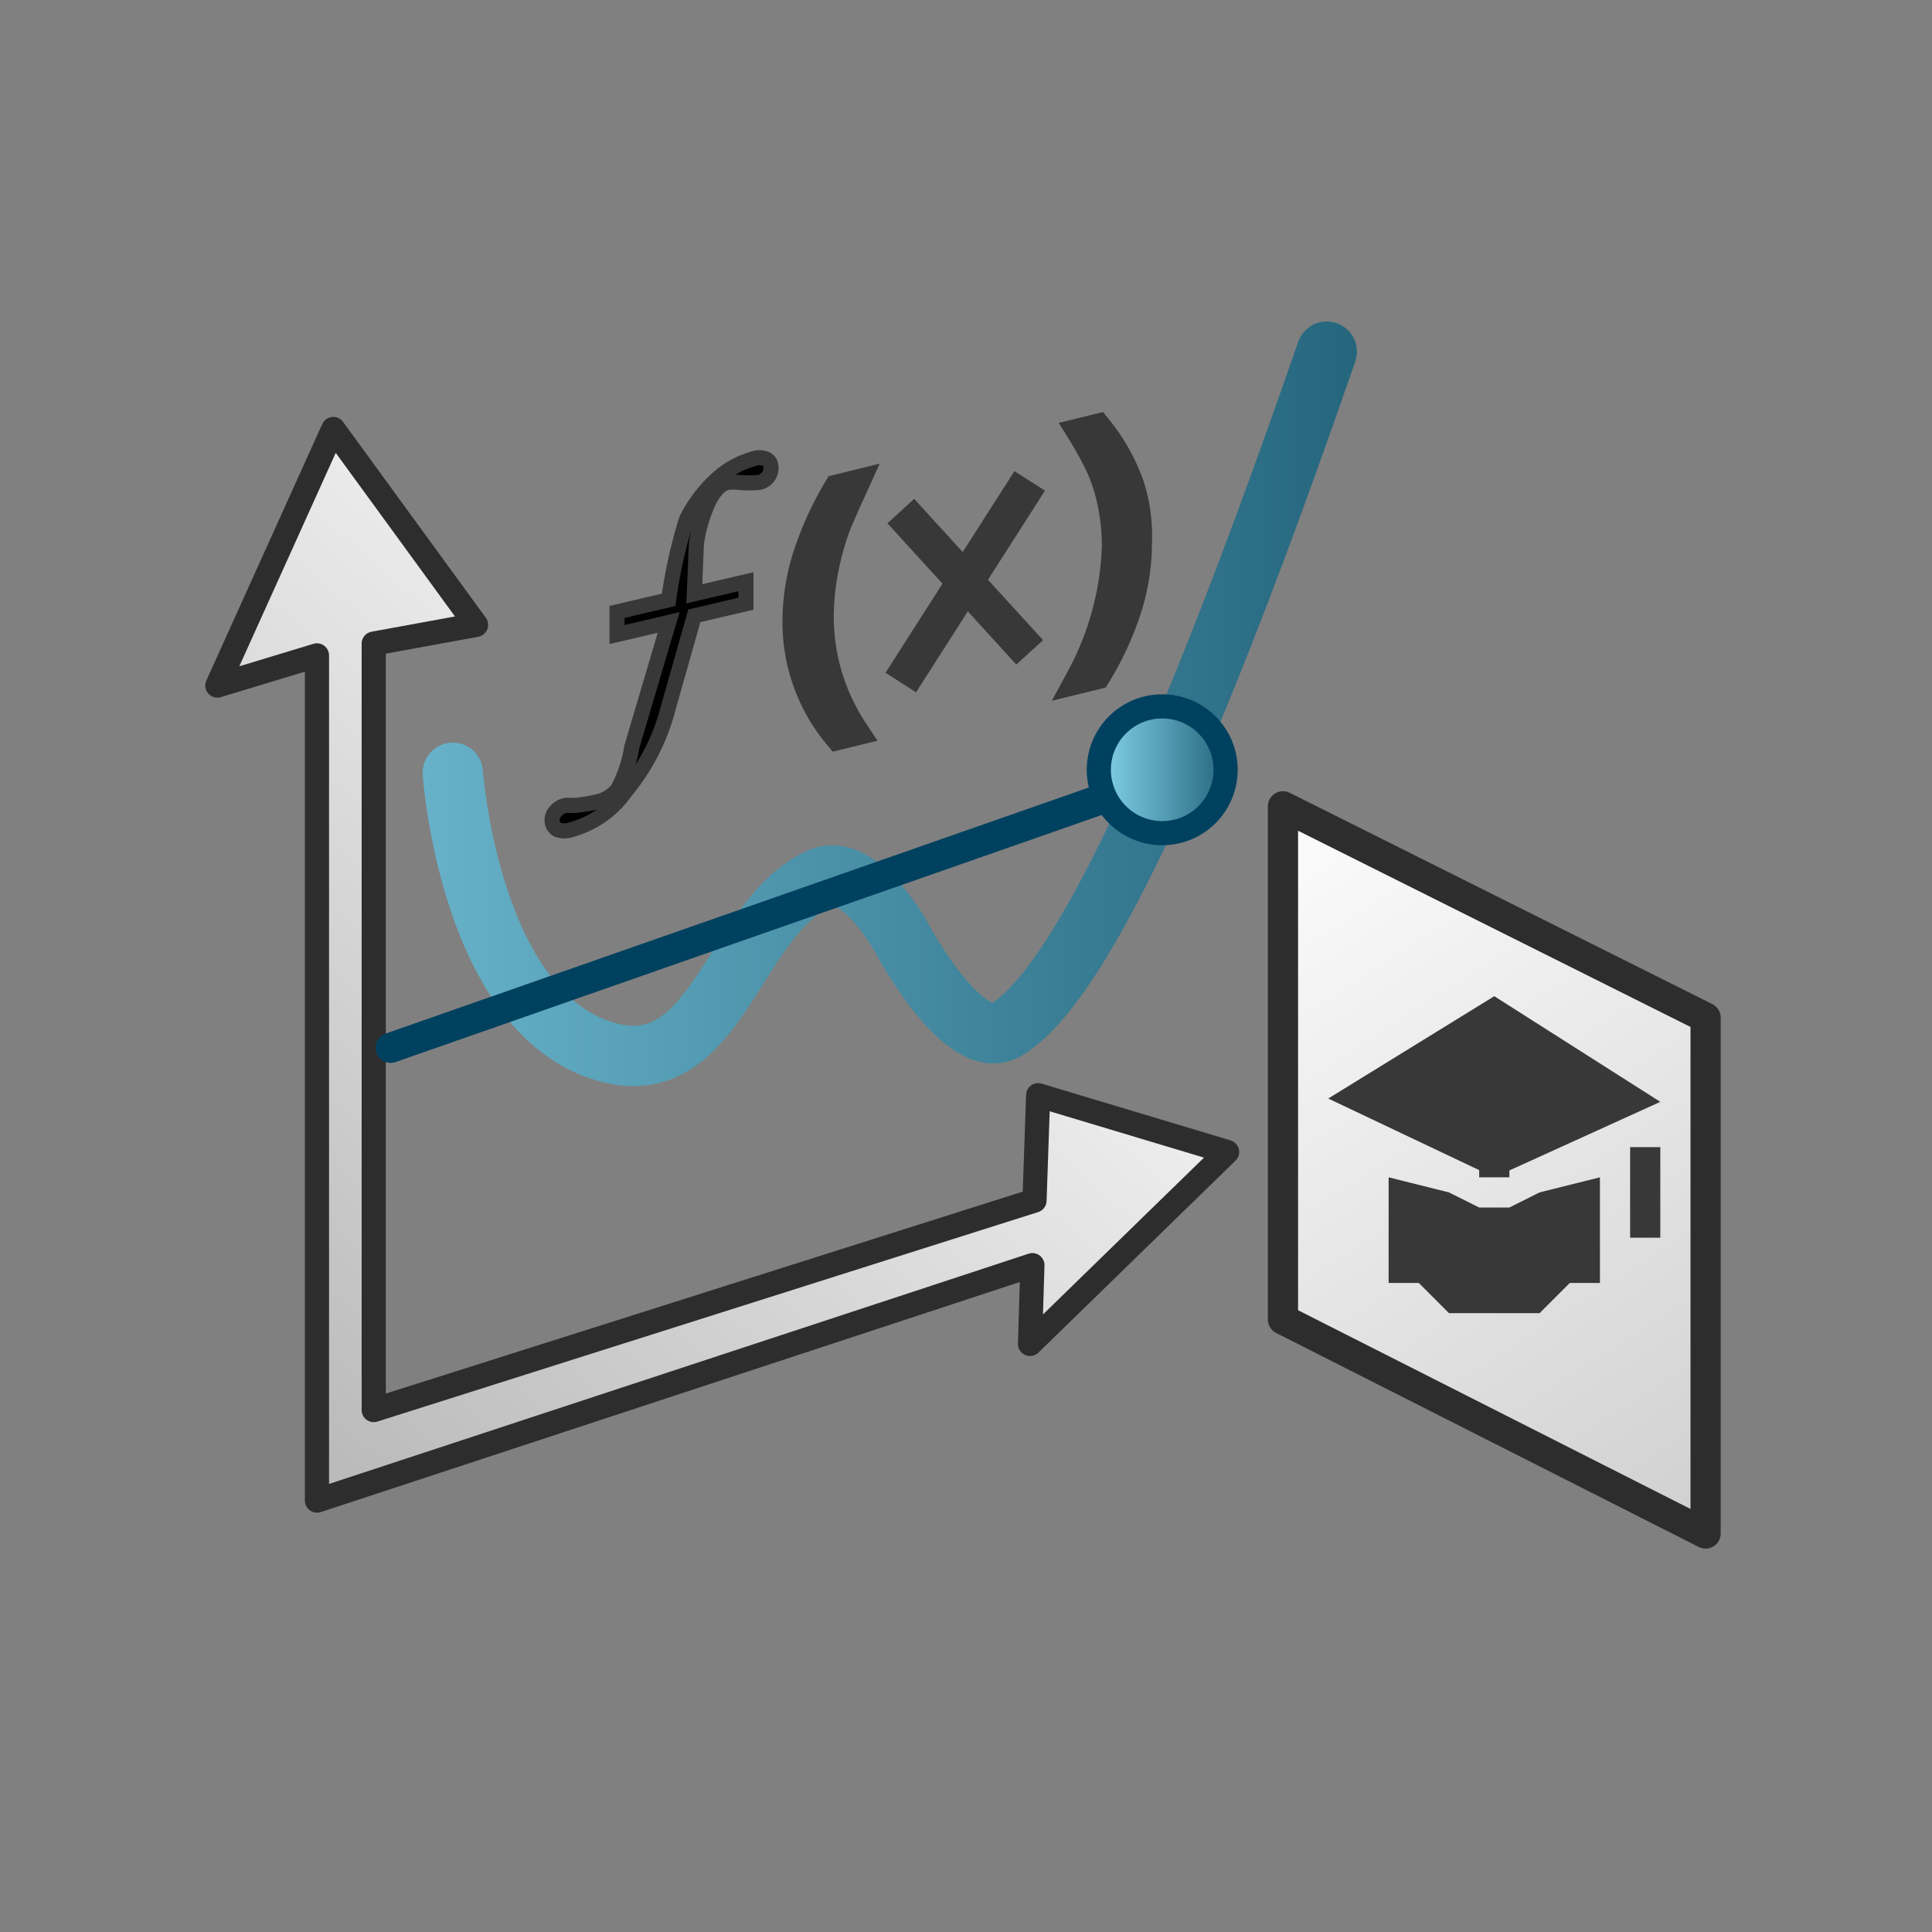 <svg id="CATIA___K04_PEO_-_Design_Optimization" data-name="CATIA _ (K04) PEO - Design Optimization" xmlns="http://www.w3.org/2000/svg" xmlns:xlink="http://www.w3.org/1999/xlink" viewBox="0 0 64 64"><rect x="0" y="0" width="64" height="64" fill="#808080" stroke="none"/><defs><style>.cls-1,.cls-9{stroke:#2d2d2d;}.cls-1,.cls-2,.cls-6,.cls-9{stroke-linecap:round;stroke-linejoin:round;}.cls-1{stroke-width:0.8px;fill:url(#linear-gradient);}.cls-2,.cls-5,.cls-6{fill:none;}.cls-2{stroke-width:2px;stroke:url(#linear-gradient-2);}.cls-3,.cls-4,.cls-5{stroke:#383838;stroke-miterlimit:10;}.cls-3{stroke-width:0.5px;}.cls-5{stroke-width:1.2px;}.cls-6{stroke:#00415f;}.cls-7{fill:url(#linear-gradient-3);}.cls-8{fill:#00415f;}.cls-9{fill:url(#linear-gradient-4);}.cls-10{fill:#383838;}</style><linearGradient id="linear-gradient" x1="-0.39" y1="56.49" x2="32.29" y2="18.74" gradientUnits="userSpaceOnUse"><stop offset="0" stop-color="#a1a1a1"/><stop offset="1" stop-color="#fff"/></linearGradient><linearGradient id="linear-gradient-2" x1="13.99" y1="23.34" x2="44.94" y2="23.34" gradientUnits="userSpaceOnUse"><stop offset="0" stop-color="#67b2c9"/><stop offset="1" stop-color="#25667d"/></linearGradient><linearGradient id="linear-gradient-3" x1="36.4" y1="25.5" x2="40.6" y2="25.5" gradientUnits="userSpaceOnUse"><stop offset="0" stop-color="#83d2ea"/><stop offset="0.55" stop-color="#5199b0"/><stop offset="1" stop-color="#25667d"/></linearGradient><linearGradient id="linear-gradient-4" x1="41.19" y1="25.81" x2="62.59" y2="59.04" gradientUnits="userSpaceOnUse"><stop offset="0" stop-color="#fff"/><stop offset="1" stop-color="#bfbfbf"/></linearGradient></defs><title>CATIA _ (K04) PEO - Design Optimization</title><polygon class="cls-1" points="40.65 38.16 34.39 36.28 34.27 39.77 12.38 46.71 12.38 21.32 15.77 20.7 11.04 14.21 7.2 22.71 10.5 21.71 10.5 49.71 34.2 41.91 34.12 44.52 40.65 38.16"/><path class="cls-2" d="M15,25.6s.57,8.17,5.26,9.29c3.55.84,4.05-4.52,6.9-5.8,1.33-.59,2.72,2,2.72,2s2.08,3.91,3.49,3c2.91-1.79,7-12.11,10.58-22.44"/><path class="cls-3" d="M20.44,20.27l1.71-.4a16.21,16.21,0,0,1,.59-2.66,4.46,4.46,0,0,1,1-1.33,2.93,2.93,0,0,1,1.18-.67.6.6,0,0,1,.47,0,.31.31,0,0,1,.15.28.48.48,0,0,1-.1.31.53.53,0,0,1-.28.18,3.48,3.48,0,0,1-.68,0,1.87,1.87,0,0,0-.38,0c-.23.05-.43.26-.61.61A5,5,0,0,0,23.07,18L23,19.67l1.71-.4V20l-1.71.4-.85,3a7.13,7.13,0,0,1-1.43,2.82,3.25,3.25,0,0,1-1.78,1.26.68.68,0,0,1-.48,0,.34.34,0,0,1-.17-.31.42.42,0,0,1,.12-.3.59.59,0,0,1,.33-.19l.31,0a4.6,4.6,0,0,0,.68-.11,1.17,1.17,0,0,0,.74-.44,4.48,4.48,0,0,0,.46-1.39l1.22-4.12-1.71.4Z"/><path class="cls-4" d="M27.77,24.34a5.81,5.81,0,0,1-1.35-3.75,7.15,7.15,0,0,1,.29-2,10.9,10.9,0,0,1,1.06-2.38l.49-.12c-.3.66-.51,1.13-.61,1.4a9.61,9.61,0,0,0-.36,1.3,8.44,8.44,0,0,0-.17,1.63,6.87,6.87,0,0,0,1.14,3.8Z"/><path class="cls-4" d="M36.31,22.34l-.49.12A9.83,9.83,0,0,0,37,18.12a7,7,0,0,0-.16-1.53,5.85,5.85,0,0,0-.37-1.14,11.35,11.35,0,0,0-.61-1.12l.49-.12a6.37,6.37,0,0,1,1.06,1.89A5.48,5.48,0,0,1,37.66,18a7.12,7.12,0,0,1-.39,2.3A10.05,10.05,0,0,1,36.31,22.34Z"/><line class="cls-5" x1="29.84" y1="16.93" x2="34.11" y2="21.61"/><line class="cls-5" x1="34.11" y1="15.93" x2="29.84" y2="22.61"/><line class="cls-6" x1="38.66" y1="25.71" x2="12.94" y2="34.71"/><circle class="cls-7" cx="38.5" cy="25.5" r="2.1"/><path class="cls-8" d="M38.5,23.8a1.7,1.7,0,1,1-1.7,1.7,1.7,1.7,0,0,1,1.7-1.7m0-.8A2.5,2.5,0,1,0,41,25.5,2.5,2.5,0,0,0,38.5,23Z"/><polygon class="cls-9" points="42.5 43.71 56.5 50.8 56.5 33.71 42.5 26.71 42.5 43.71"/><rect class="cls-10" x="49" y="38" width="1" height="1"/><polygon class="cls-10" points="53 42.5 52 42.5 51 43.5 48 43.5 47 42.5 46 42.5 46 39 48 39.5 49 40 50 40 51 39.5 53 39 53 42.5"/><polygon class="cls-10" points="49.5 33 44 36.39 49.5 39 55 36.5 49.5 33"/><rect class="cls-10" x="54" y="38" width="1" height="3"/></svg>
